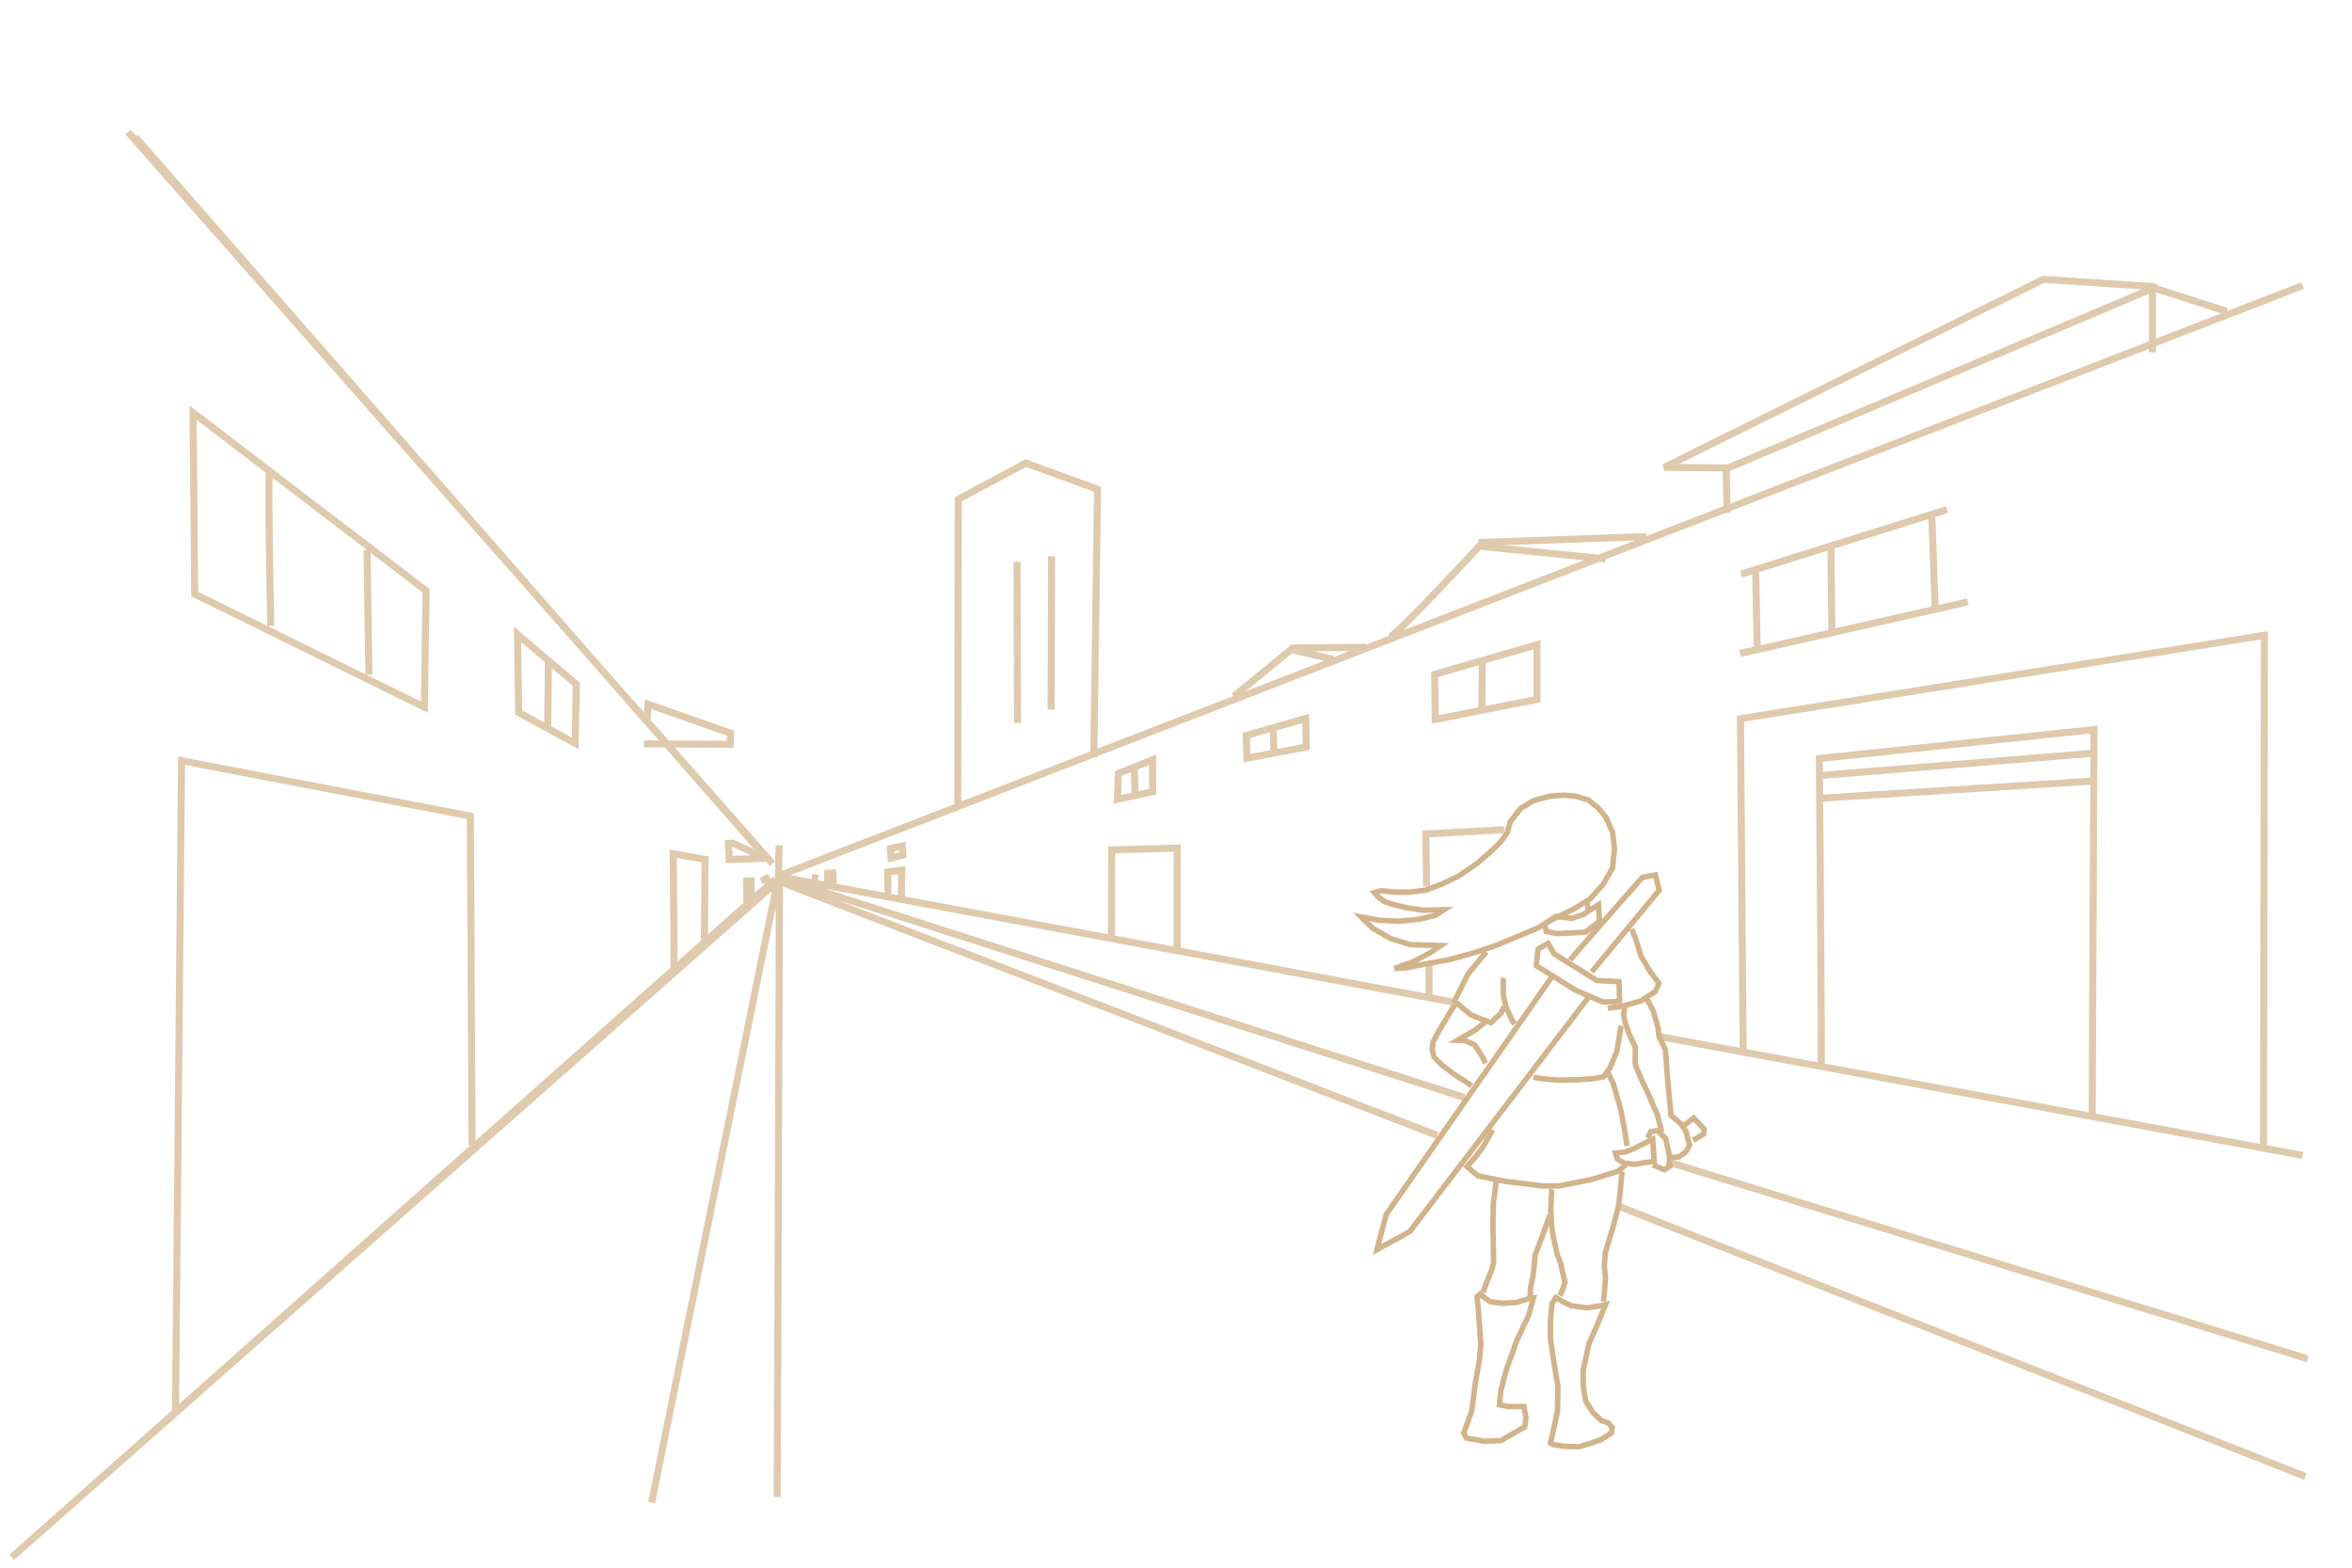 <?xml version="1.0" encoding="UTF-8" standalone="no"?>
<!-- Created with Inkscape (http://www.inkscape.org/) -->

<svg
   width="300mm"
   height="200mm"
   viewBox="0 0 300 200"
   version="1.1"
   id="svg1"
   xml:space="preserve"
   inkscape:version="1.3 (0e150ed, 2023-07-21)"
   sodipodi:docname="girl_sword_building_alley_opt.svg"
   xmlns:inkscape="http://www.inkscape.org/namespaces/inkscape"
   xmlns:sodipodi="http://sodipodi.sourceforge.net/DTD/sodipodi-0.dtd"
   xmlns="http://www.w3.org/2000/svg"
   xmlns:svg="http://www.w3.org/2000/svg"><sodipodi:namedview
     id="namedview1"
     pagecolor="#505050"
     bordercolor="#eeeeee"
     borderopacity="1"
     inkscape:showpageshadow="0"
     inkscape:pageopacity="0"
     inkscape:pagecheckerboard="0"
     inkscape:deskcolor="#505050"
     inkscape:document-units="mm"
     inkscape:zoom="0.9994539"
     inkscape:cx="584.81937"
     inkscape:cy="407.22238"
     inkscape:window-width="1800"
     inkscape:window-height="1097"
     inkscape:window-x="0"
     inkscape:window-y="44"
     inkscape:window-maximized="1"
     inkscape:current-layer="layer1"
     showgrid="false" /><defs
     id="defs1"><linearGradient
       id="swatch10"
       inkscape:swatch="solid"><stop
         style="stop-color:#000000;stop-opacity:1;"
         offset="0"
         id="stop11" /></linearGradient></defs><g
     inkscape:label="Layer 1"
     inkscape:groupmode="layer"
     id="layer1"><g
       id="g13"
       inkscape:label="env"
       style="display:inline;opacity:0.7"><path
         id="path12"
         style="opacity:1;fill:none;fill-opacity:1;stroke:tan;stroke-width:0.9;stroke-dasharray:none;stroke-opacity:1"
         d="m 181.967,113.112 -0.105,-6.728 9.987,-0.526 m -9.566,21.655 v -4.52 m 1.051,21.865 -84.413,-32.588 m 87.882,27.752 -87.147,-27.963 m 85.57,15.768 -85.78,-15.979 M 293.708,147.401 211.645,132.239 m 82.688,41.11 -81.751,-25.166 m 81.478,40.184 -87.609,-34.486 M 1.496,198.679 98.875,112.183 m 23.289,-9.312 0.067,-39.186 8.612,-4.606 9.146,3.338 -0.467,34.179 M 22.387,179.871 l 0.772,-82.822 36.834,7.058 0.221,42.018 m 104.375,-63.451 9.671,-0.095 m 99.628,-46.115 10.135,3.262 M 3.198,197.185 99.254,112.378 m 58.13,-23.541 7.3,-5.973 5.309,1.233 M 188.576,69.211 210.003,68.453 m -32.709,12.799 c 1.233,-0.569 11.377,-11.567 11.377,-11.567 l 16.118,1.612 M 85.962,123.641 c 0.047,-0.473 -0.095,-14.721 -0.095,-14.721 l 4.071,0.71 -0.095,10.461 M 134.131,70.957 134.067,90.545 m -4.346,-18.874 0.065,20.561 M 98.533,110.186 16.318,16.836 M 97.873,109.6 17.272,17.485 m 64.858,77.412 11.002,0.059 0.059,-1.412 -10.531,-3.706 -0.118,2.059 m 16.834,15.939 -0.106,4.628 m -6.252,-2.819 4.634,-0.141 -4.192,-1.946 -0.548,0.053 z m 2.246,5.536 -0.035,-2.777 0.584,-0.018 0.018,2.193 m 1.256,-2.176 1.061,-0.531 m 6.227,0.175 -0.838,-0.101 m 2.714,0.704 c 0.034,-0.235 0,-1.273 0,-1.273 l -0.67,0.034 -0.034,1.139 m 8.042,-4.289 0.067,1.206 1.508,-0.369 -0.067,-1.173 z m -0.302,5.797 c -0.034,-0.134 -0.067,-2.815 -0.067,-2.815 l 1.809,-0.235 -0.067,3.384 m 26.806,5.026 0.034,-10.99 8.343,-0.235 v 12.9 m 81.681,-19.23 34.803,-2.197 m -34.919,-0.694 35.497,-2.891 m -34.919,39.775 c 0.116,-0.462 -0.231,-39.081 -0.231,-39.081 l 35.034,-3.7 -0.231,49.256 m -44.515,-7.978 -0.347,-42.665 66.831,-10.637 -0.116,65.096 m -144.037,-48.027 0.101,3.063 m -2.126,-2.506 4.354,-1.747 0.025,4.076 -4.506,0.962 z m 19.733,-6.043 0.109,3.258 m -3.529,-2.063 7.575,-2.172 0.081,3.638 -7.575,1.439 z m 30.112,-9.719 -0.064,6.396 m -6.012,-4.477 13.048,-3.774 v 6.972 l -12.985,2.559 z m 63.387,-20.66 0.448,12.217 m -13.304,-7.995 0.128,11.002 m -9.722,-7.995 0.192,9.978 m -2.178,0.797 29.057,-6.584 m -28.931,-3.545 26.272,-8.23 m 26.208,-28.108 v 8.04 m -54.379,15.067 0.127,5.381 m -8.04,-5.761 c 0.253,0 8.166,0.063 8.166,0.063 l 54.632,-23.106 -14.434,-0.95 z m -142.319,24.905 -0.08,8.055 M 46.815,70.183 47.055,86.054 M 34.374,60.373 c -0.239,0.319 0.16,19.46 0.16,19.46 M 293.702,36.435 99.816,111.559 m -0.682,79.413 0.286,-79.107 M 83.112,191.688 99.134,112.581 M 66.009,80.936 73.512,87.298 73.366,94.839 66.164,90.912 Z M 24.625,52.647 54.345,75.361 54.133,90.221 24.837,75.786 Z" /></g><g
       id="g2"
       transform="translate(132.085,-6.123)"><g
         id="g65"
         inkscape:label="weaps"><path
           id="path70"
           style="display:inline;opacity:1;fill:none;fill-opacity:1;stroke:tan;stroke-width:0.7;stroke-dasharray:none;stroke-opacity:1"
           d="m 78.912,154.283 -2.527,0.371 -1.328,-0.143 -0.856,-0.542 -0.243,-0.757 1.285,-0.128 0.971,-0.371 2.498,-1.256 z m -0.842,-2.983 0.414,-0.814 0.856,-0.114 1.028,0.999 0.428,1.941 0.128,1.57 -0.714,0.471 -1.485,-0.614 m 3.966,-5.029 1.26,-0.945 1.339,1.418 -0.079,0.63 -1.339,0.788 m -13.388,-18.192 -22.76,29.848 -4.174,2.284 1.181,-4.489 21.027,-30.163 m -0.394,-4.41 0.788,1.339 5.434,3.386 2.835,0.158 0.079,2.52 -2.126,0.079 -3.465,-1.496 -5.04,-3.15 0.236,-2.126 z m 2.835,2.126 c 0.158,-0.315 9.214,-10.553 9.214,-10.553 l 1.654,-0.315 0.473,1.969 -8.584,10.396" /></g><g
         id="g71"
         inkscape:label="girl"><g
           id="g77"
           inkscape:label="clothes"><path
             id="path77"
             style="opacity:1;fill:none;fill-opacity:1;stroke:tan;stroke-width:0.7;stroke-dasharray:none;stroke-opacity:1"
             d="m 72.986,142.873 0.729,1.55 0.365,1.322 0.547,1.869 0.456,2.371 0.365,2.325 m -11.944,-8.753 1.14,0.182 2.097,0.182 2.462,-0.046 1.915,-0.137 1.322,-0.228 0.821,-1.14 0.866,-2.051 0.274,-1.55 0.274,-1.778 m -16.366,13.266 -1.231,2.188 -0.821,1.094 -1.231,1.413 1.413,1.185 3.374,0.684 4.832,0.593 h 2.143 l 4.149,-0.821 3.374,-1.049 0.957,-0.821 M 59.675,130.883 c -0.046,0.182 0,2.234 0,2.234 l 0.319,1.413 0.821,1.824 0.319,0.41 m -3.647,-9.209 -2.325,2.826 -1.094,2.188 -0.638,1.276 2.082,1.74 2.552,1.002 1.308,-1.207 0.395,-0.85 m 16.275,-9.893 0.501,1.276 0.684,2.188 1.094,1.869 1.185,1.596 -0.456,1.049 -1.824,1.185 -2.325,0.684 -1.915,0.274 m -6.656,-11.716 c 0.228,0.046 2.097,0.228 2.097,0.228 l 1.459,-0.501 1.915,-1.231 0.137,2.097 -1.778,1.413 -3.647,0.182 -1.368,-0.274 -0.228,-0.957 z" /></g><g
           id="g79"
           inkscape:label="shoes"><path
             id="path79"
             style="opacity:1;fill:none;fill-opacity:1;stroke:tan;stroke-width:0.7;stroke-dasharray:none;stroke-opacity:1"
             d="m 66.366,171.653 0.793,0.476 1.163,0.582 2.062,0.264 1.639,-0.264 0.687,-0.159 -1.111,2.697 -1.005,2.274 -0.74,3.384 v 1.957 l 0.317,2.009 0.899,1.428 1.111,1.058 0.899,0.317 0.476,0.582 -0.106,0.687 -1.322,0.846 -1.375,0.476 -1.428,0.423 -1.904,-0.053 -1.375,-0.212 -0.37,-0.212 0.582,-2.591 0.317,-1.534 0.053,-3.12 -0.423,-2.485 -0.529,-3.543 v -2.485 l 0.212,-2.062 z m -9.677,-0.423 1.269,0.952 1.639,0.212 1.745,-0.106 1.692,-0.529 0.476,-0.053 -0.635,2.274 -1.481,3.12 -1.375,3.86 -0.687,2.644 -0.159,1.745 1.163,0.212 h 0.687 1.269 l 0.264,1.428 -0.159,1.163 -3.014,1.745 -2.115,0.106 -2.327,-0.423 -0.317,-0.635 1.005,-2.803 0.476,-3.649 0.529,-2.961 0.159,-1.957 -0.317,-4.389 -0.159,-1.639 z" /></g><g
           id="g84"
           inkscape:label="skin"
           style="display:inline"><path
             id="path88"
             style="opacity:1;fill:none;fill-opacity:1;stroke:tan;stroke-width:0.7;stroke-dasharray:none;stroke-opacity:1"
             d="m 74.827,155.559 c -0.039,0.154 -0.27,2.74 -0.27,2.74 l -0.193,1.659 -0.656,2.547 -0.502,1.659 -0.54,1.814 -0.116,1.698 0.154,1.428 -0.116,1.505 -0.154,1.544 M 65.874,157.836 c -0.077,0.193 -0.154,2.701 -0.154,2.701 l 0.116,1.93 0.193,1.389 0.502,2.277 0.463,1.196 0.232,1.119 0.309,1.273 -0.347,1.042 -0.309,0.656 m 3.437,-50.393 0.183,1.157 m -7.402,49.429 0.039,-1.235 0.309,-1.466 0.154,-1.235 0.116,-1.428 0.926,-2.431 0.965,-2.701 m -6.869,-4.322 c 0.039,0.193 -0.154,1.466 -0.154,1.466 l -0.193,1.312 -0.039,1.968 v 1.737 l 0.039,1.698 0.039,2.2 -0.232,0.926 -0.695,1.737 -0.424,1.158 m 24.064,-17.21 0.948,-0.076 0.872,-0.645 0.455,-0.834 -0.455,-1.782 -0.645,-0.948 -1.251,-1.062 m -3.261,-14.939 0.379,0.417 0.645,1.289 0.569,2.01 0.114,1.175 0.341,0.607 0.493,1.062 0.227,3.223 0.19,2.085 0.227,2.351 0.076,0.91 m -5.915,-14.067 -0.152,1.062 0.19,0.872 0.493,1.441 0.493,1.1 0.341,0.682 -0.038,1.934 0.114,0.531 0.834,1.972 0.607,1.251 0.834,1.934 0.455,0.986 0.227,0.948 0.19,0.682 0.114,0.569 m -22.332,-14.143 -1.517,1.213 -1.365,0.758 -0.834,0.493 1.024,0.038 1.213,0.569 0.91,1.403 0.455,0.91 m -3.943,-7.469 -1.896,3.147 -0.834,1.555 -0.152,0.986 0.265,1.024 0.986,0.986 1.706,1.289 1.175,0.72 0.91,0.645" /></g><g
           id="g89"
           inkscape:label="hair"><path
             style="opacity:1;fill:none;fill-opacity:1;stroke:tan;stroke-width:0.7;stroke-dasharray:none;stroke-opacity:1"
             d="m 60.148,112.383 0.426,-1.461 1.339,-1.705 1.644,-0.974 2.07,-0.548 1.765,-0.122 1.461,0.122 1.644,0.487 1.218,0.974 1.035,1.218 0.852,1.948 0.244,2.07 -0.244,2.435 -1.157,2.07 -1.765,1.948 -2.07,1.278 -1.278,0.609 -1.826,0.913 -1.522,0.913 -2.679,1.096 -2.435,1.035 -2.679,0.913 -3.287,0.913 -2.983,0.548 -2.679,0.548 -1.461,0.061 2.496,-0.913 2.07,-1.096 1.339,-0.913 -3.896,-0.122 -2.557,-0.791 -2.192,-1.278 -0.791,-0.731 -0.731,-0.731 2.313,0.426 2.679,0.122 2.374,-0.244 2.07,-0.487 1.157,-0.731 -2.679,0.061 -2.07,-0.304 -1.522,-0.365 -1.339,-0.426 -0.791,-0.609 -0.487,-0.548 0.852,-0.244 1.583,0.183 h 2.131 l 2.009,-0.244 2.192,-0.852 2.009,-0.974 2.313,-1.583 1.887,-1.644 1.157,-1.157 z"
             id="path89" /></g></g></g></g></svg>
